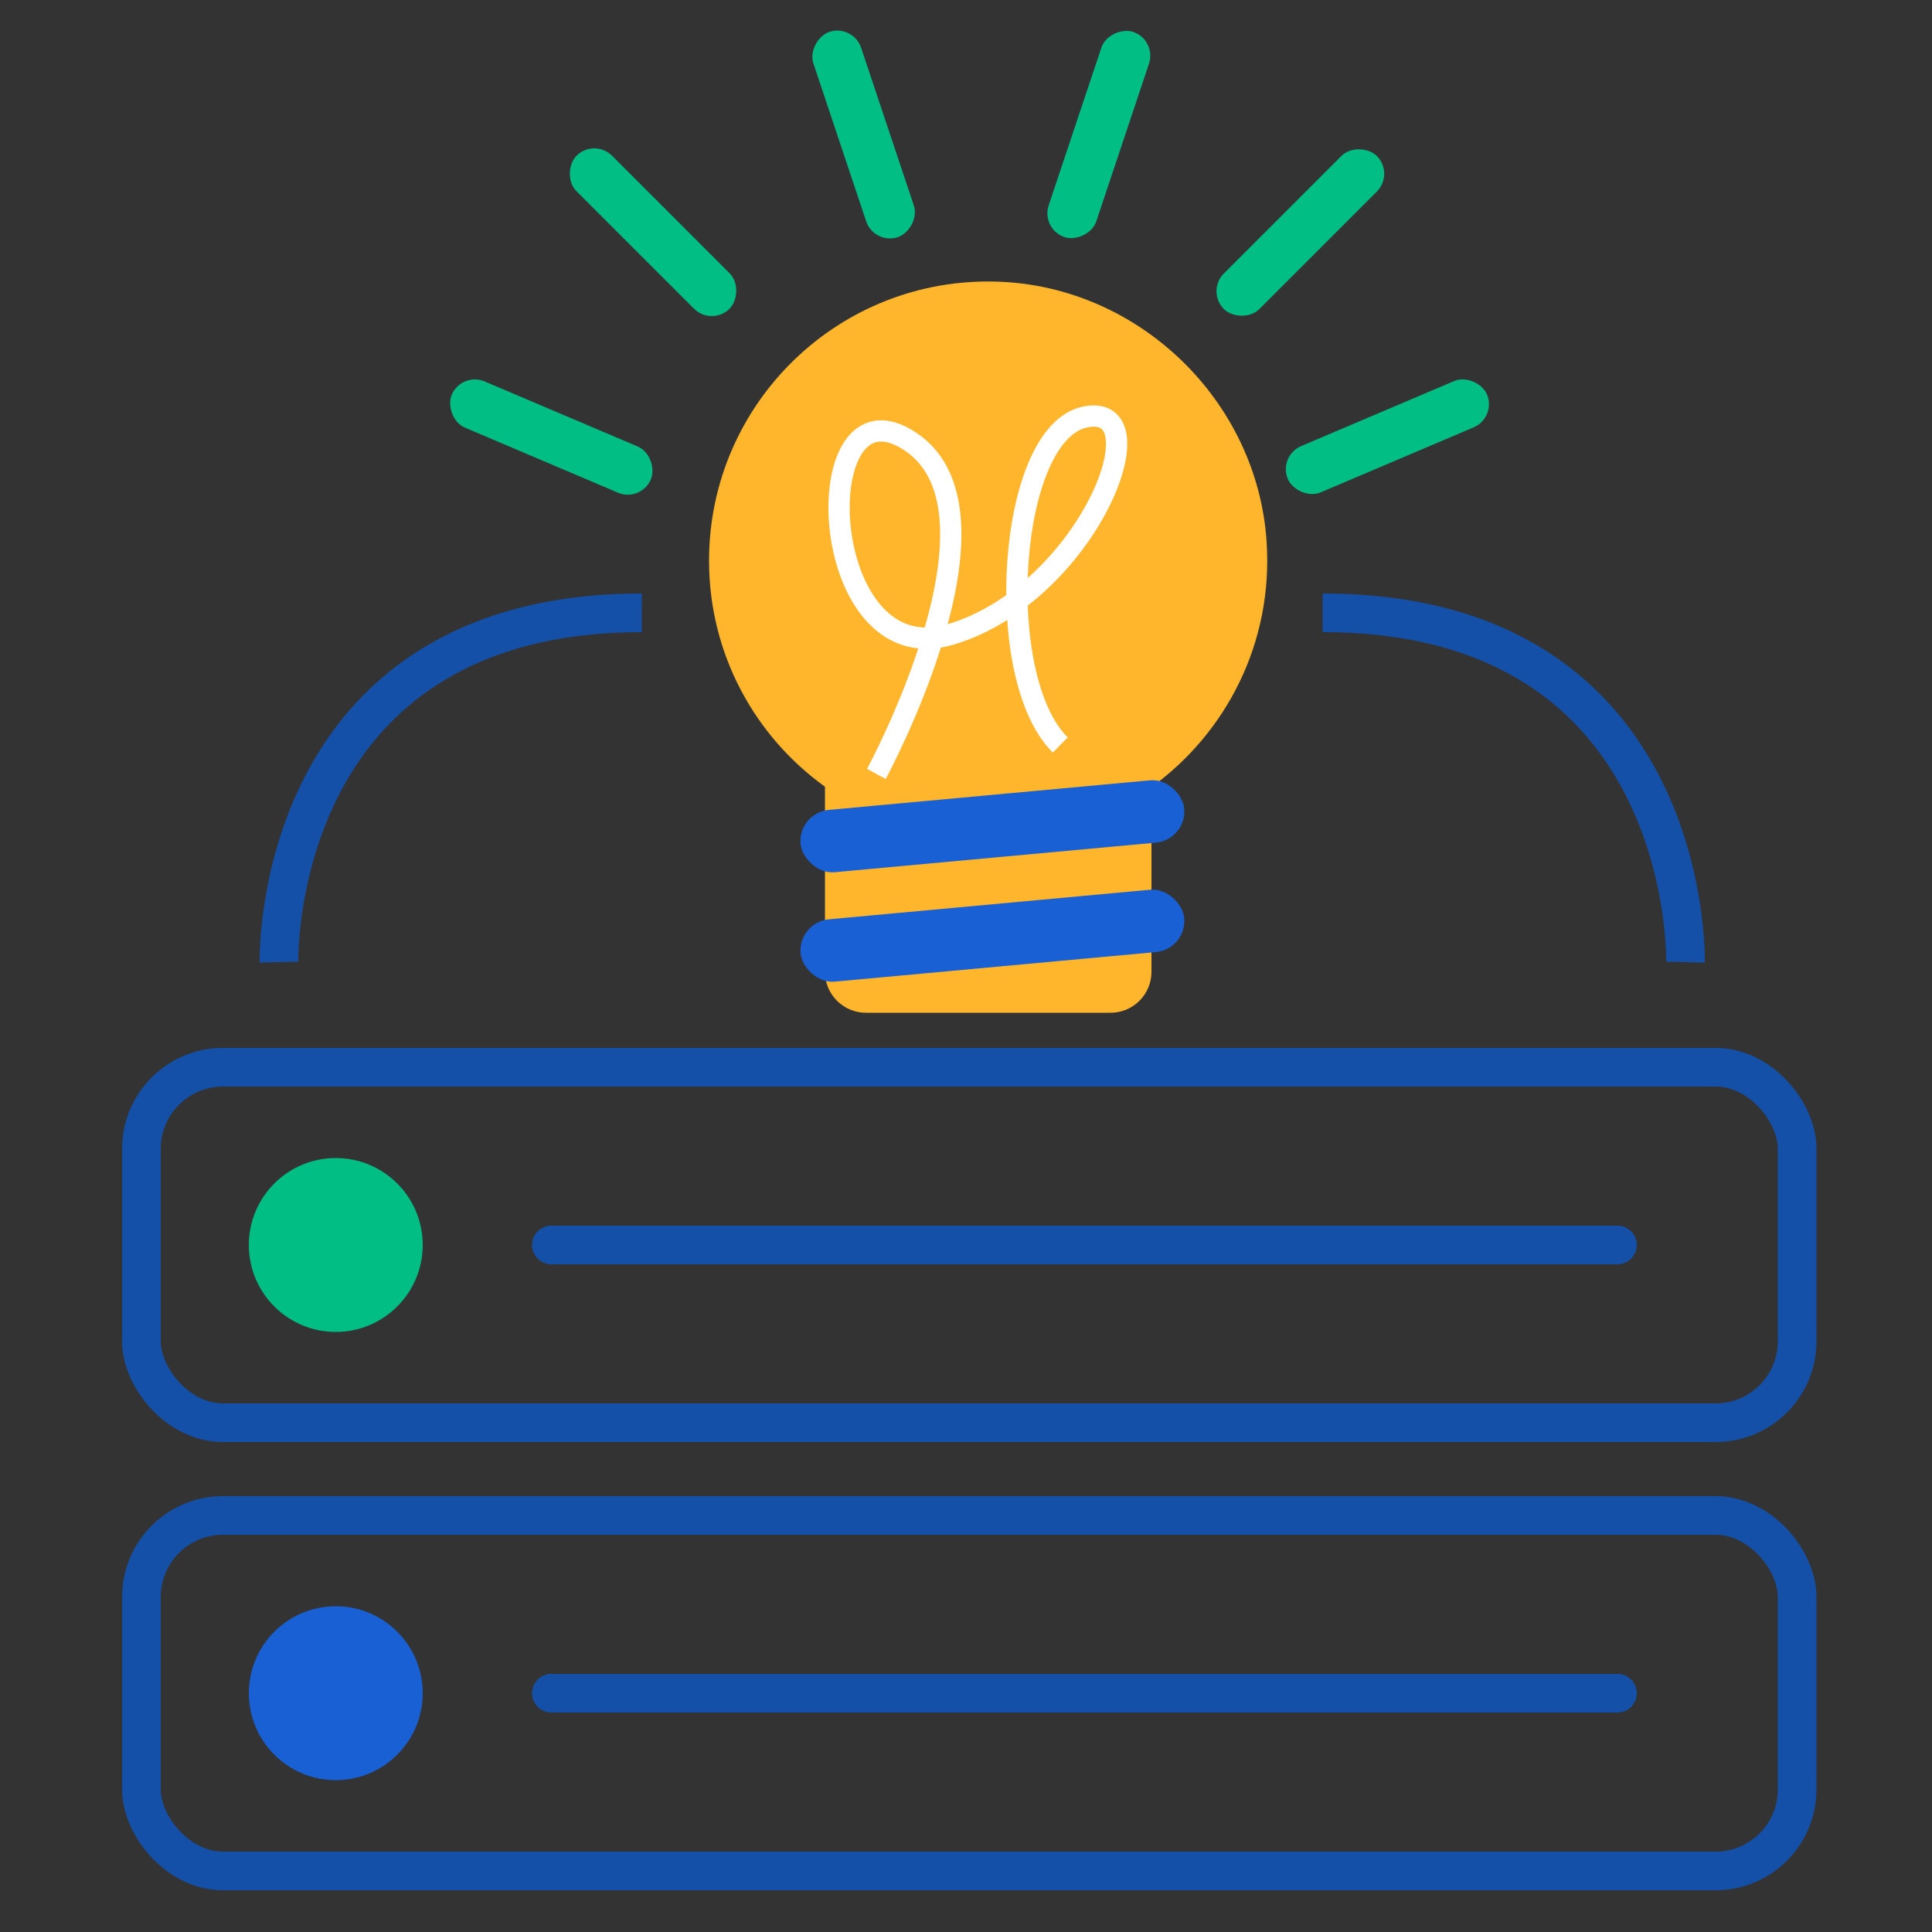 <?xml version="1.0" encoding="UTF-8"?>
<svg id="Layer_1" data-name="Layer 1" xmlns="http://www.w3.org/2000/svg" viewBox="0 0 50 50">
  <rect x="0" y="0" width="50" height="50" fill="#333333" stroke="none"/>
  <defs>
    <style>
      .cls-1 {
        fill: #1860d3;
      }

      .cls-2 {
        stroke: #fff;
        stroke-width: .55px;
      }

      .cls-2, .cls-3, .cls-4 {
        fill: none;
        stroke-miterlimit: 10;
      }

      .cls-3 {
        stroke-linecap: round;
      }

      .cls-3, .cls-4 {
        stroke: #1450a8;
      }

      .cls-5 {
        fill: #00be84;
      }

      .cls-6 {
        fill: #ffb62d;
      }
    </style>
  </defs>
  <g>
    <g>
      <g>
        <path class="cls-6" d="m32.78,14.03c.17,2.61-1.05,4.94-2.98,6.34v4.78c0,.58-.47,1.06-1.06,1.06h-6.33c-.58,0-1.06-.47-1.06-1.06v-4.79c-1.82-1.31-3-3.44-3-5.85,0-4.08,3.38-7.37,7.49-7.22,3.65.13,6.7,3.09,6.94,6.73Z"/>
        <rect class="cls-1" x="20.69" y="23.4" width="9.97" height="1.62" rx=".81" ry=".81" transform="translate(53.47 45.97) rotate(174.74)"/>
        <rect class="cls-1" x="20.69" y="20.57" width="9.97" height="1.62" rx=".81" ry=".81" transform="translate(53.21 40.32) rotate(174.74)"/>
      </g>
      <path class="cls-2" d="m22.68,20.03s3.65-6.72.9-8.59-2.5,6.03,1.02,4.98,5.51-6.03,3.49-5.63-2.42,6.75-.65,8.49"/>
    </g>
    <rect class="cls-5" x="11.47" y="10.66" width="5.6" height="1.3" rx=".65" ry=".65" transform="translate(5.56 -4.68) rotate(23.03)"/>
    <rect class="cls-5" x="14.1" y="5.36" width="5.6" height="1.3" rx=".65" ry=".65" transform="translate(9.2 -10.19) rotate(45)"/>
    <rect class="cls-5" x="33.09" y="10.66" width="5.6" height="1.3" rx=".65" ry=".65" transform="translate(73.36 7.67) rotate(156.97)"/>
    <rect class="cls-5" x="30.84" y="5.36" width="5.6" height="1.3" rx=".65" ry=".65" transform="translate(61.69 -13.52) rotate(135)"/>
    <rect class="cls-5" x="25.63" y="2.83" width="5.6" height="1.3" rx=".65" ry=".65" transform="translate(40.75 -22.38) rotate(108.48)"/>
    <rect class="cls-5" x="19.54" y="2.83" width="5.6" height="1.3" rx=".65" ry=".65" transform="translate(18.57 -18.81) rotate(71.52)"/>
  </g>
  <rect class="cls-4" x="3.66" y="27.62" width="42.85" height="9.2" rx="2.11" ry="2.11"/>
  <rect class="cls-4" x="3.66" y="39.22" width="42.85" height="9.2" rx="2.11" ry="2.11"/>
  <path class="cls-4" d="m43.62,24.9s.23-9.04-9.39-9.04"/>
  <path class="cls-4" d="m7.22,24.9s-.23-9.04,9.39-9.04"/>
  <circle class="cls-5" cx="8.69" cy="32.22" r="2.25"/>
  <line class="cls-3" x1="14.27" y1="32.22" x2="41.86" y2="32.22"/>
  <circle class="cls-1" cx="8.69" cy="43.82" r="2.25"/>
  <line class="cls-3" x1="14.27" y1="43.82" x2="41.86" y2="43.82"/>
</svg>